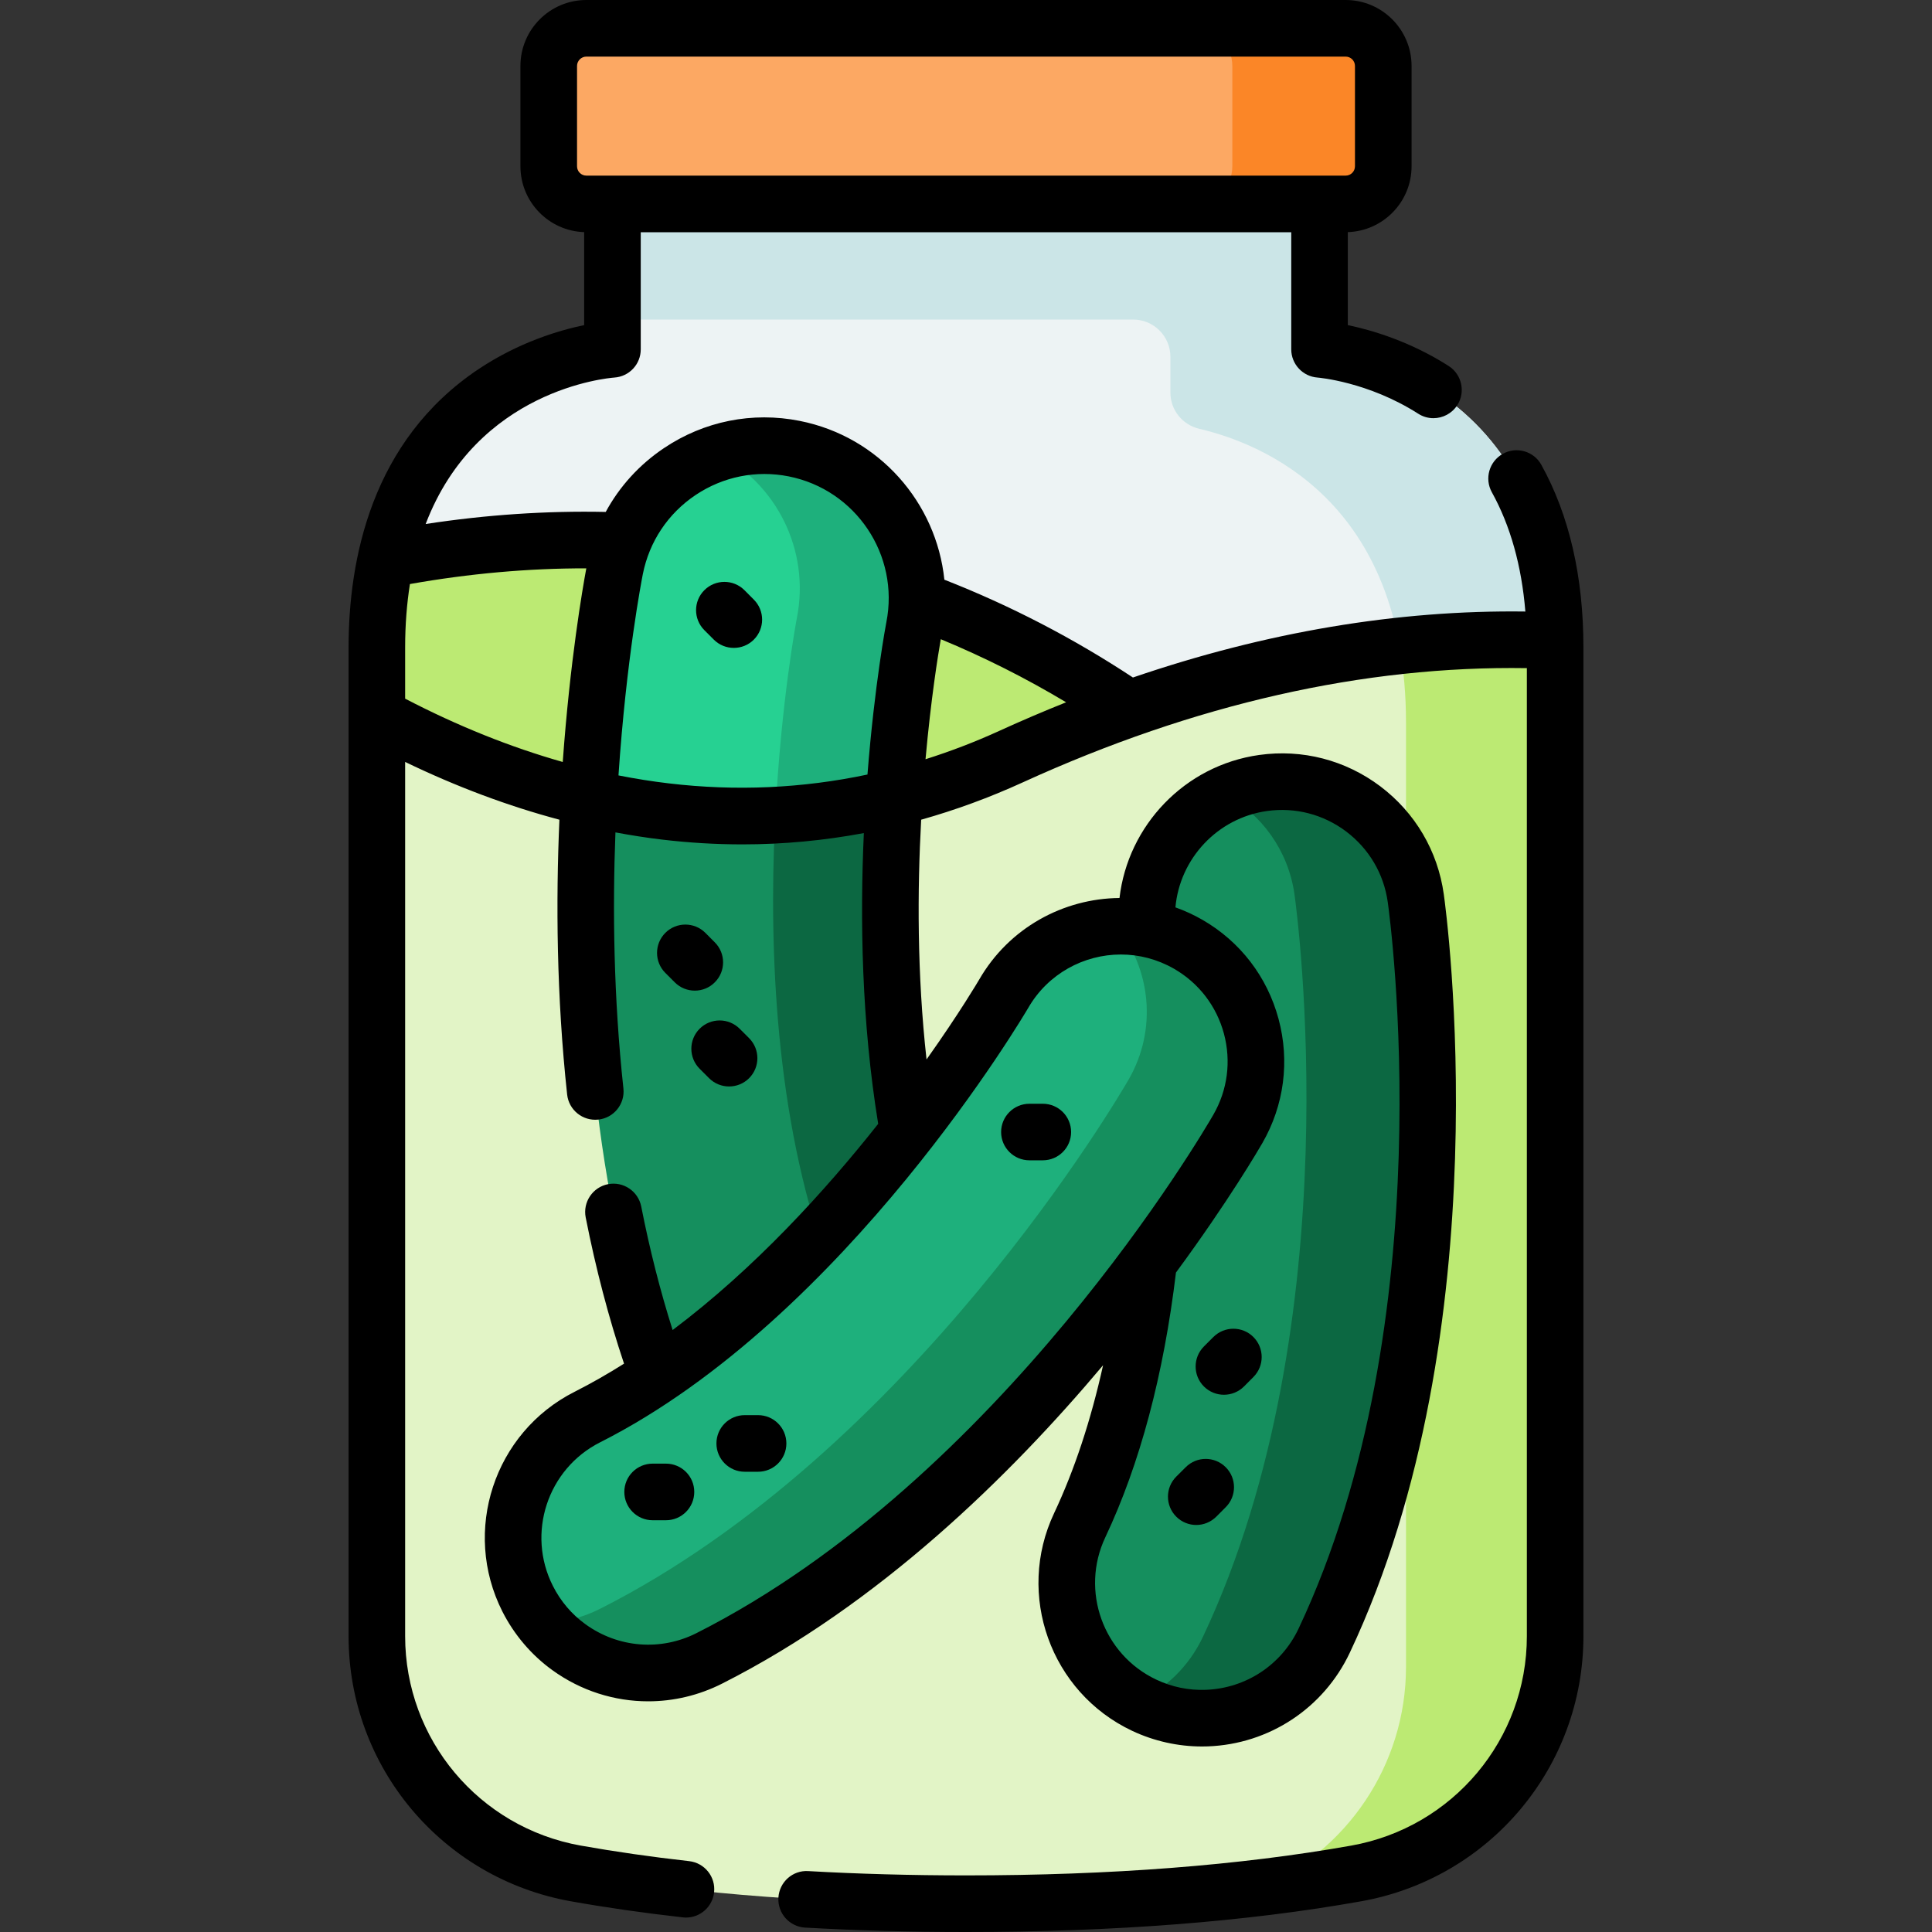 <svg width="40" height="40" viewBox="0 0 40 40" fill="none" xmlns="http://www.w3.org/2000/svg">
<rect x="0" y="0" width="40" height="40" fill="#333333" stroke="none"/>
<g clip-path="url(#clip0_118_5040)">
<path d="M32.198 13.405V33.875C32.198 36.294 30.462 38.362 28.08 38.788C26.163 39.13 23.512 39.414 20 39.414C19.232 39.414 18.506 39.401 17.818 39.376L17.174 37.674L13.603 37.473L13.057 38.969C12.652 38.912 12.274 38.851 11.92 38.788C9.538 38.362 7.802 36.294 7.802 33.875V13.405C7.802 7.552 12.681 7.233 12.681 7.233V3.793H27.32V7.233C27.32 7.233 32.198 7.552 32.198 13.405Z" fill="#EDF3F4"/>
<path d="M27.319 7.234V7.233H27.32V3.793H27.319V3.793L12.68 3.793V6.616H23.46C23.886 6.616 24.232 6.961 24.232 7.388V8.129C24.232 8.488 24.481 8.796 24.83 8.878C26.132 9.182 29.11 10.376 29.11 14.949V34.493C29.11 36.529 27.881 38.315 26.073 39.084C26.815 38.995 27.483 38.894 28.08 38.788C30.461 38.362 32.197 36.295 32.197 33.875V13.405C32.197 7.552 27.319 7.234 27.319 7.234Z" fill="#CBE5E7"/>
<path d="M25.982 25.8V16.834C25.982 16.834 19.226 9.382 7.984 11.588C7.868 12.125 7.802 12.728 7.802 13.405V25.8H25.982V25.8Z" fill="#BCEA73"/>
<path d="M20.933 15.666C15.917 17.956 11.246 16.689 7.802 14.819V33.876C7.802 36.296 9.539 38.364 11.921 38.789C13.838 39.131 16.488 39.416 20 39.416C23.512 39.416 26.162 39.131 28.079 38.789C30.461 38.364 32.197 36.296 32.197 33.876V13.406C32.197 13.359 32.196 13.312 32.196 13.265C29.32 13.139 25.467 13.596 20.933 15.666Z" fill="#E2F4C6"/>
<path d="M16.535 31.154C17.021 31.199 17.525 31.132 18.009 30.936C19.624 30.281 20.403 28.442 19.749 26.826C17.399 21.029 18.91 13.075 18.926 12.995C19.264 11.286 18.153 9.628 16.443 9.289C14.734 8.95 13.073 10.064 12.735 11.774C12.656 12.172 10.834 21.631 13.9 29.197C14.358 30.328 15.398 31.049 16.535 31.154Z" fill="#158F5E"/>
<path d="M18.009 30.936C17.525 31.132 17.021 31.199 16.535 31.155C16.129 31.116 15.734 31 15.375 30.813C15.445 30.791 15.513 30.766 15.582 30.738C17.198 30.084 17.976 28.244 17.322 26.629C14.972 20.831 16.483 12.877 16.498 12.797C16.778 11.387 16.07 10.011 14.852 9.384C15.349 9.222 15.894 9.18 16.443 9.289C18.152 9.628 19.264 11.286 18.926 12.995C18.91 13.075 17.399 21.029 19.748 26.826C20.403 28.441 19.624 30.281 18.009 30.936Z" fill="#0C6842"/>
<path d="M18.926 12.995C18.92 13.028 18.649 14.448 18.512 16.514C16.273 17.07 14.137 16.977 12.189 16.521C12.338 13.828 12.7 11.947 12.735 11.773C13.074 10.064 14.734 8.951 16.443 9.289C18.152 9.628 19.264 11.286 18.926 12.995Z" fill="#26D192"/>
<path d="M16.443 9.289C15.894 9.18 15.35 9.222 14.853 9.385C16.07 10.011 16.778 11.387 16.498 12.797C16.491 12.834 16.172 14.514 16.052 16.88C16.854 16.838 17.676 16.721 18.512 16.514C18.649 14.448 18.92 13.028 18.926 12.995C19.264 11.286 18.152 9.628 16.443 9.289Z" fill="#1EB07C"/>
<path d="M28.977 13.391C29.062 13.865 29.11 14.388 29.11 14.965V34.509C29.11 36.545 27.881 38.331 26.074 39.1C26.816 39.011 27.483 38.911 28.08 38.804C30.462 38.379 32.198 36.311 32.198 33.892V13.422C32.198 13.374 32.197 13.328 32.196 13.281C31.229 13.239 30.152 13.262 28.977 13.391Z" fill="#BCEA73"/>
<path d="M27.86 4.222H12.14C11.71 4.222 11.361 3.874 11.361 3.443V1.365C11.361 0.935 11.71 0.586 12.14 0.586H27.86C28.29 0.586 28.639 0.935 28.639 1.365V3.443C28.639 3.874 28.29 4.222 27.86 4.222Z" fill="#FCA863"/>
<path d="M28.639 1.365V3.443C28.639 3.873 28.29 4.223 27.86 4.223H24.735C25.165 4.223 25.514 3.873 25.514 3.443V1.365C25.514 0.934 25.165 0.586 24.735 0.586H27.86C28.29 0.586 28.639 0.934 28.639 1.365Z" fill="#FB8627"/>
<path d="M24.985 35.572C24.552 35.587 24.109 35.503 23.69 35.305C22.292 34.645 21.694 32.977 22.354 31.579C24.722 26.561 23.778 19.442 23.768 19.37C23.553 17.84 24.62 16.426 26.151 16.211C27.681 15.996 29.097 17.065 29.312 18.595C29.362 18.952 30.506 27.42 27.416 33.968C26.954 34.947 25.997 35.535 24.985 35.572Z" fill="#158F5E"/>
<path d="M27.416 33.968C26.954 34.948 25.997 35.535 24.985 35.571C24.552 35.588 24.109 35.503 23.69 35.305C23.643 35.283 23.597 35.26 23.552 35.235C24.126 34.968 24.613 34.507 24.905 33.89C27.995 27.342 26.851 18.875 26.801 18.517C26.672 17.603 26.115 16.853 25.361 16.444C25.605 16.331 25.87 16.251 26.151 16.211C27.681 15.996 29.097 17.064 29.313 18.596C29.363 18.953 30.506 27.42 27.416 33.968Z" fill="#0C6842"/>
<path d="M11.782 34.106C11.43 33.852 11.133 33.513 10.924 33.1C10.227 31.72 10.78 30.037 12.159 29.339C17.112 26.836 20.743 20.64 20.779 20.578C21.55 19.238 23.26 18.779 24.6 19.55C25.939 20.321 26.399 22.034 25.628 23.373C25.448 23.686 21.147 31.069 14.685 34.335C13.718 34.824 12.603 34.699 11.782 34.106Z" fill="#1EB07C"/>
<path d="M25.628 23.374C25.448 23.687 21.147 31.069 14.684 34.336C13.718 34.824 12.602 34.699 11.781 34.106C11.587 33.966 11.409 33.799 11.253 33.608C11.649 33.595 12.049 33.498 12.425 33.308C18.888 30.041 23.189 22.659 23.37 22.346C23.965 21.31 23.826 20.052 23.112 19.177C23.616 19.161 24.131 19.28 24.599 19.55C25.939 20.321 26.399 22.034 25.628 23.374Z" fill="#158F5E"/>
<path d="M31.912 9.624C31.756 9.341 31.399 9.238 31.116 9.395C30.833 9.552 30.73 9.908 30.887 10.191C31.271 10.884 31.503 11.712 31.581 12.661C28.933 12.626 26.212 13.084 23.456 14.027C22.227 13.216 20.917 12.536 19.552 12.002C19.388 10.411 18.206 9.041 16.557 8.714C15.577 8.519 14.579 8.719 13.749 9.276C13.237 9.619 12.826 10.072 12.541 10.599C11.315 10.573 10.065 10.657 8.813 10.849C9.876 8.064 12.578 7.828 12.718 7.817C13.027 7.797 13.266 7.542 13.266 7.233V4.808H26.734V7.233C26.734 7.54 26.973 7.795 27.279 7.817C27.289 7.818 28.323 7.901 29.362 8.565C29.46 8.628 29.569 8.658 29.677 8.658C29.871 8.658 30.06 8.562 30.172 8.388C30.346 8.115 30.266 7.753 29.994 7.578C29.197 7.069 28.409 6.836 27.905 6.731V4.806C28.637 4.782 29.225 4.18 29.225 3.443V1.365C29.225 0.612 28.613 0 27.86 0H12.14C11.387 0 10.775 0.612 10.775 1.365V3.443C10.775 4.181 11.363 4.782 12.094 4.806V6.731C11.572 6.84 10.744 7.086 9.917 7.636C7.685 9.121 7.217 11.593 7.217 13.405V33.875C7.217 36.58 9.152 38.888 11.818 39.364C12.547 39.494 13.327 39.606 14.137 39.697C14.159 39.7 14.181 39.701 14.203 39.701C14.497 39.701 14.751 39.48 14.784 39.18C14.821 38.859 14.589 38.569 14.268 38.533C13.483 38.445 12.728 38.336 12.024 38.211C9.917 37.835 8.388 36.011 8.388 33.875V15.775C9.452 16.289 10.519 16.688 11.582 16.971C11.508 18.66 11.522 20.623 11.742 22.661C11.777 22.983 12.066 23.214 12.387 23.18C12.709 23.146 12.942 22.857 12.907 22.535C12.703 20.643 12.681 18.821 12.742 17.234C13.065 17.294 13.388 17.345 13.709 17.383C14.266 17.449 14.82 17.482 15.371 17.482C16.217 17.482 17.056 17.403 17.885 17.248C17.804 19.024 17.837 21.154 18.182 23.268C17.09 24.649 15.626 26.26 13.926 27.537C13.67 26.728 13.451 25.871 13.276 24.979C13.213 24.662 12.905 24.455 12.588 24.517C12.271 24.58 12.064 24.888 12.126 25.205C12.335 26.266 12.602 27.282 12.92 28.233C12.585 28.444 12.243 28.64 11.895 28.816C10.229 29.658 9.559 31.698 10.401 33.364C10.645 33.846 11.003 34.267 11.439 34.581C12.029 35.007 12.722 35.224 13.42 35.224C13.941 35.224 14.464 35.103 14.949 34.858C18.191 33.219 20.898 30.574 22.838 28.266C22.585 29.408 22.246 30.433 21.824 31.329C21.027 33.017 21.752 35.038 23.44 35.835C23.892 36.048 24.389 36.159 24.885 36.159C24.926 36.159 24.966 36.158 25.006 36.157C26.277 36.11 27.403 35.367 27.946 34.218C31.109 27.515 29.944 18.878 29.892 18.514C29.767 17.618 29.299 16.825 28.578 16.28C27.855 15.736 26.964 15.505 26.069 15.631C24.525 15.848 23.352 17.094 23.178 18.592C22.017 18.602 20.891 19.208 20.272 20.283C20.26 20.303 19.87 20.967 19.183 21.935C18.986 20.164 18.992 18.428 19.072 16.971C19.782 16.771 20.484 16.514 21.176 16.198C24.733 14.574 28.241 13.78 31.612 13.833V33.875C31.612 36.011 30.083 37.835 27.977 38.211C25.681 38.62 22.997 38.828 20 38.828C18.872 38.828 17.773 38.798 16.734 38.739C16.411 38.718 16.134 38.967 16.116 39.29C16.098 39.613 16.345 39.89 16.668 39.909C17.729 39.969 18.85 40 20 40C23.066 40 25.819 39.786 28.182 39.364C30.848 38.888 32.783 36.58 32.783 33.875V13.405C32.783 11.94 32.49 10.668 31.912 9.624ZM11.947 3.443V1.365C11.947 1.259 12.034 1.172 12.14 1.172H27.86C27.966 1.172 28.053 1.258 28.053 1.365V3.443C28.053 3.55 27.966 3.636 27.86 3.636H12.14C12.034 3.636 11.947 3.55 11.947 3.443ZM26.232 16.791C26.817 16.709 27.399 16.86 27.872 17.216C28.344 17.573 28.65 18.091 28.732 18.677C28.781 19.027 29.902 27.328 26.886 33.718C26.531 34.47 25.795 34.955 24.964 34.986C24.609 34.999 24.264 34.928 23.94 34.775C22.837 34.254 22.363 32.933 22.884 31.829C23.601 30.31 24.092 28.466 24.347 26.347C25.44 24.862 26.069 23.782 26.136 23.666C26.587 22.882 26.706 21.969 26.471 21.096C26.236 20.222 25.675 19.492 24.892 19.042C24.711 18.938 24.525 18.854 24.336 18.786C24.425 17.781 25.202 16.936 26.232 16.791ZM21.287 20.87C21.695 20.16 22.44 19.762 23.206 19.762C23.581 19.762 23.96 19.858 24.307 20.057C24.819 20.352 25.186 20.829 25.34 21.4C25.493 21.971 25.416 22.568 25.12 23.081C24.944 23.387 20.727 30.624 14.42 33.812C13.678 34.187 12.799 34.117 12.124 33.63C12.124 33.63 12.124 33.63 12.124 33.63C11.837 33.423 11.609 33.155 11.447 32.835C10.896 31.746 11.335 30.412 12.424 29.862C17.528 27.282 21.248 20.935 21.287 20.87ZM8.388 14.465V13.405C8.388 12.928 8.424 12.492 8.487 12.092C9.712 11.875 10.937 11.765 12.139 11.767C12.062 12.179 11.802 13.681 11.651 15.776C10.567 15.469 9.476 15.031 8.388 14.465ZM13.847 16.219C13.501 16.178 13.154 16.123 12.805 16.054C12.967 13.646 13.286 12.004 13.309 11.887C13.443 11.213 13.83 10.632 14.401 10.249C14.972 9.867 15.656 9.73 16.329 9.863C17.719 10.139 18.626 11.492 18.351 12.883C18.346 12.908 18.107 14.163 17.96 16.036C16.614 16.321 15.239 16.384 13.847 16.219ZM20.689 15.132C20.186 15.362 19.677 15.556 19.162 15.719C19.275 14.46 19.422 13.552 19.478 13.234C20.372 13.604 21.24 14.041 22.073 14.54C21.613 14.724 21.151 14.921 20.689 15.132Z" fill="black"/>
<path d="M15.695 29.299H15.419C15.095 29.299 14.833 29.561 14.833 29.885C14.833 30.208 15.095 30.471 15.419 30.471H15.695C16.019 30.471 16.281 30.208 16.281 29.885C16.281 29.561 16.019 29.299 15.695 29.299Z" fill="black"/>
<path d="M21.313 24.023H21.59C21.914 24.023 22.176 23.761 22.176 23.438C22.176 23.114 21.914 22.852 21.59 22.852H21.313C20.99 22.852 20.727 23.114 20.727 23.438C20.727 23.761 20.99 24.023 21.313 24.023Z" fill="black"/>
<path d="M14.604 19.314C14.375 19.085 14.004 19.085 13.775 19.314C13.546 19.543 13.546 19.914 13.775 20.143L13.97 20.338C14.085 20.453 14.235 20.51 14.385 20.51C14.535 20.51 14.685 20.453 14.799 20.338C15.028 20.11 15.028 19.739 14.799 19.51L14.604 19.314Z" fill="black"/>
<path d="M14.485 22.127L14.681 22.323C14.795 22.437 14.945 22.494 15.095 22.494C15.245 22.494 15.395 22.437 15.509 22.323C15.738 22.094 15.738 21.723 15.509 21.494L15.314 21.299C15.085 21.07 14.714 21.07 14.485 21.299C14.257 21.527 14.256 21.898 14.485 22.127Z" fill="black"/>
<path d="M24.549 30.377L24.353 30.572C24.124 30.801 24.124 31.172 24.353 31.401C24.467 31.515 24.617 31.573 24.767 31.573C24.917 31.573 25.067 31.515 25.182 31.401L25.377 31.205C25.606 30.977 25.606 30.605 25.377 30.377C25.148 30.148 24.777 30.148 24.549 30.377Z" fill="black"/>
<path d="M25.122 27.681L24.926 27.877C24.697 28.106 24.697 28.477 24.926 28.706C25.041 28.82 25.191 28.877 25.34 28.877C25.49 28.877 25.64 28.82 25.755 28.706L25.95 28.51C26.179 28.281 26.179 27.91 25.95 27.681C25.722 27.453 25.351 27.453 25.122 27.681Z" fill="black"/>
<path d="M15.412 12.218C15.183 11.99 14.812 11.99 14.583 12.219C14.354 12.447 14.354 12.818 14.583 13.047L14.779 13.243C14.893 13.357 15.043 13.414 15.193 13.414C15.343 13.414 15.493 13.357 15.607 13.243C15.836 13.014 15.836 12.643 15.607 12.414L15.412 12.218Z" fill="black"/>
<path d="M13.788 30.303H13.512C13.188 30.303 12.926 30.565 12.926 30.889C12.926 31.212 13.188 31.475 13.512 31.475H13.788C14.112 31.475 14.374 31.212 14.374 30.889C14.374 30.565 14.112 30.303 13.788 30.303Z" fill="black"/>
</g>
<defs>
<clipPath id="clip0_118_5040">
<rect width="40" height="40" fill="white"/>
</clipPath>
</defs>
</svg>
